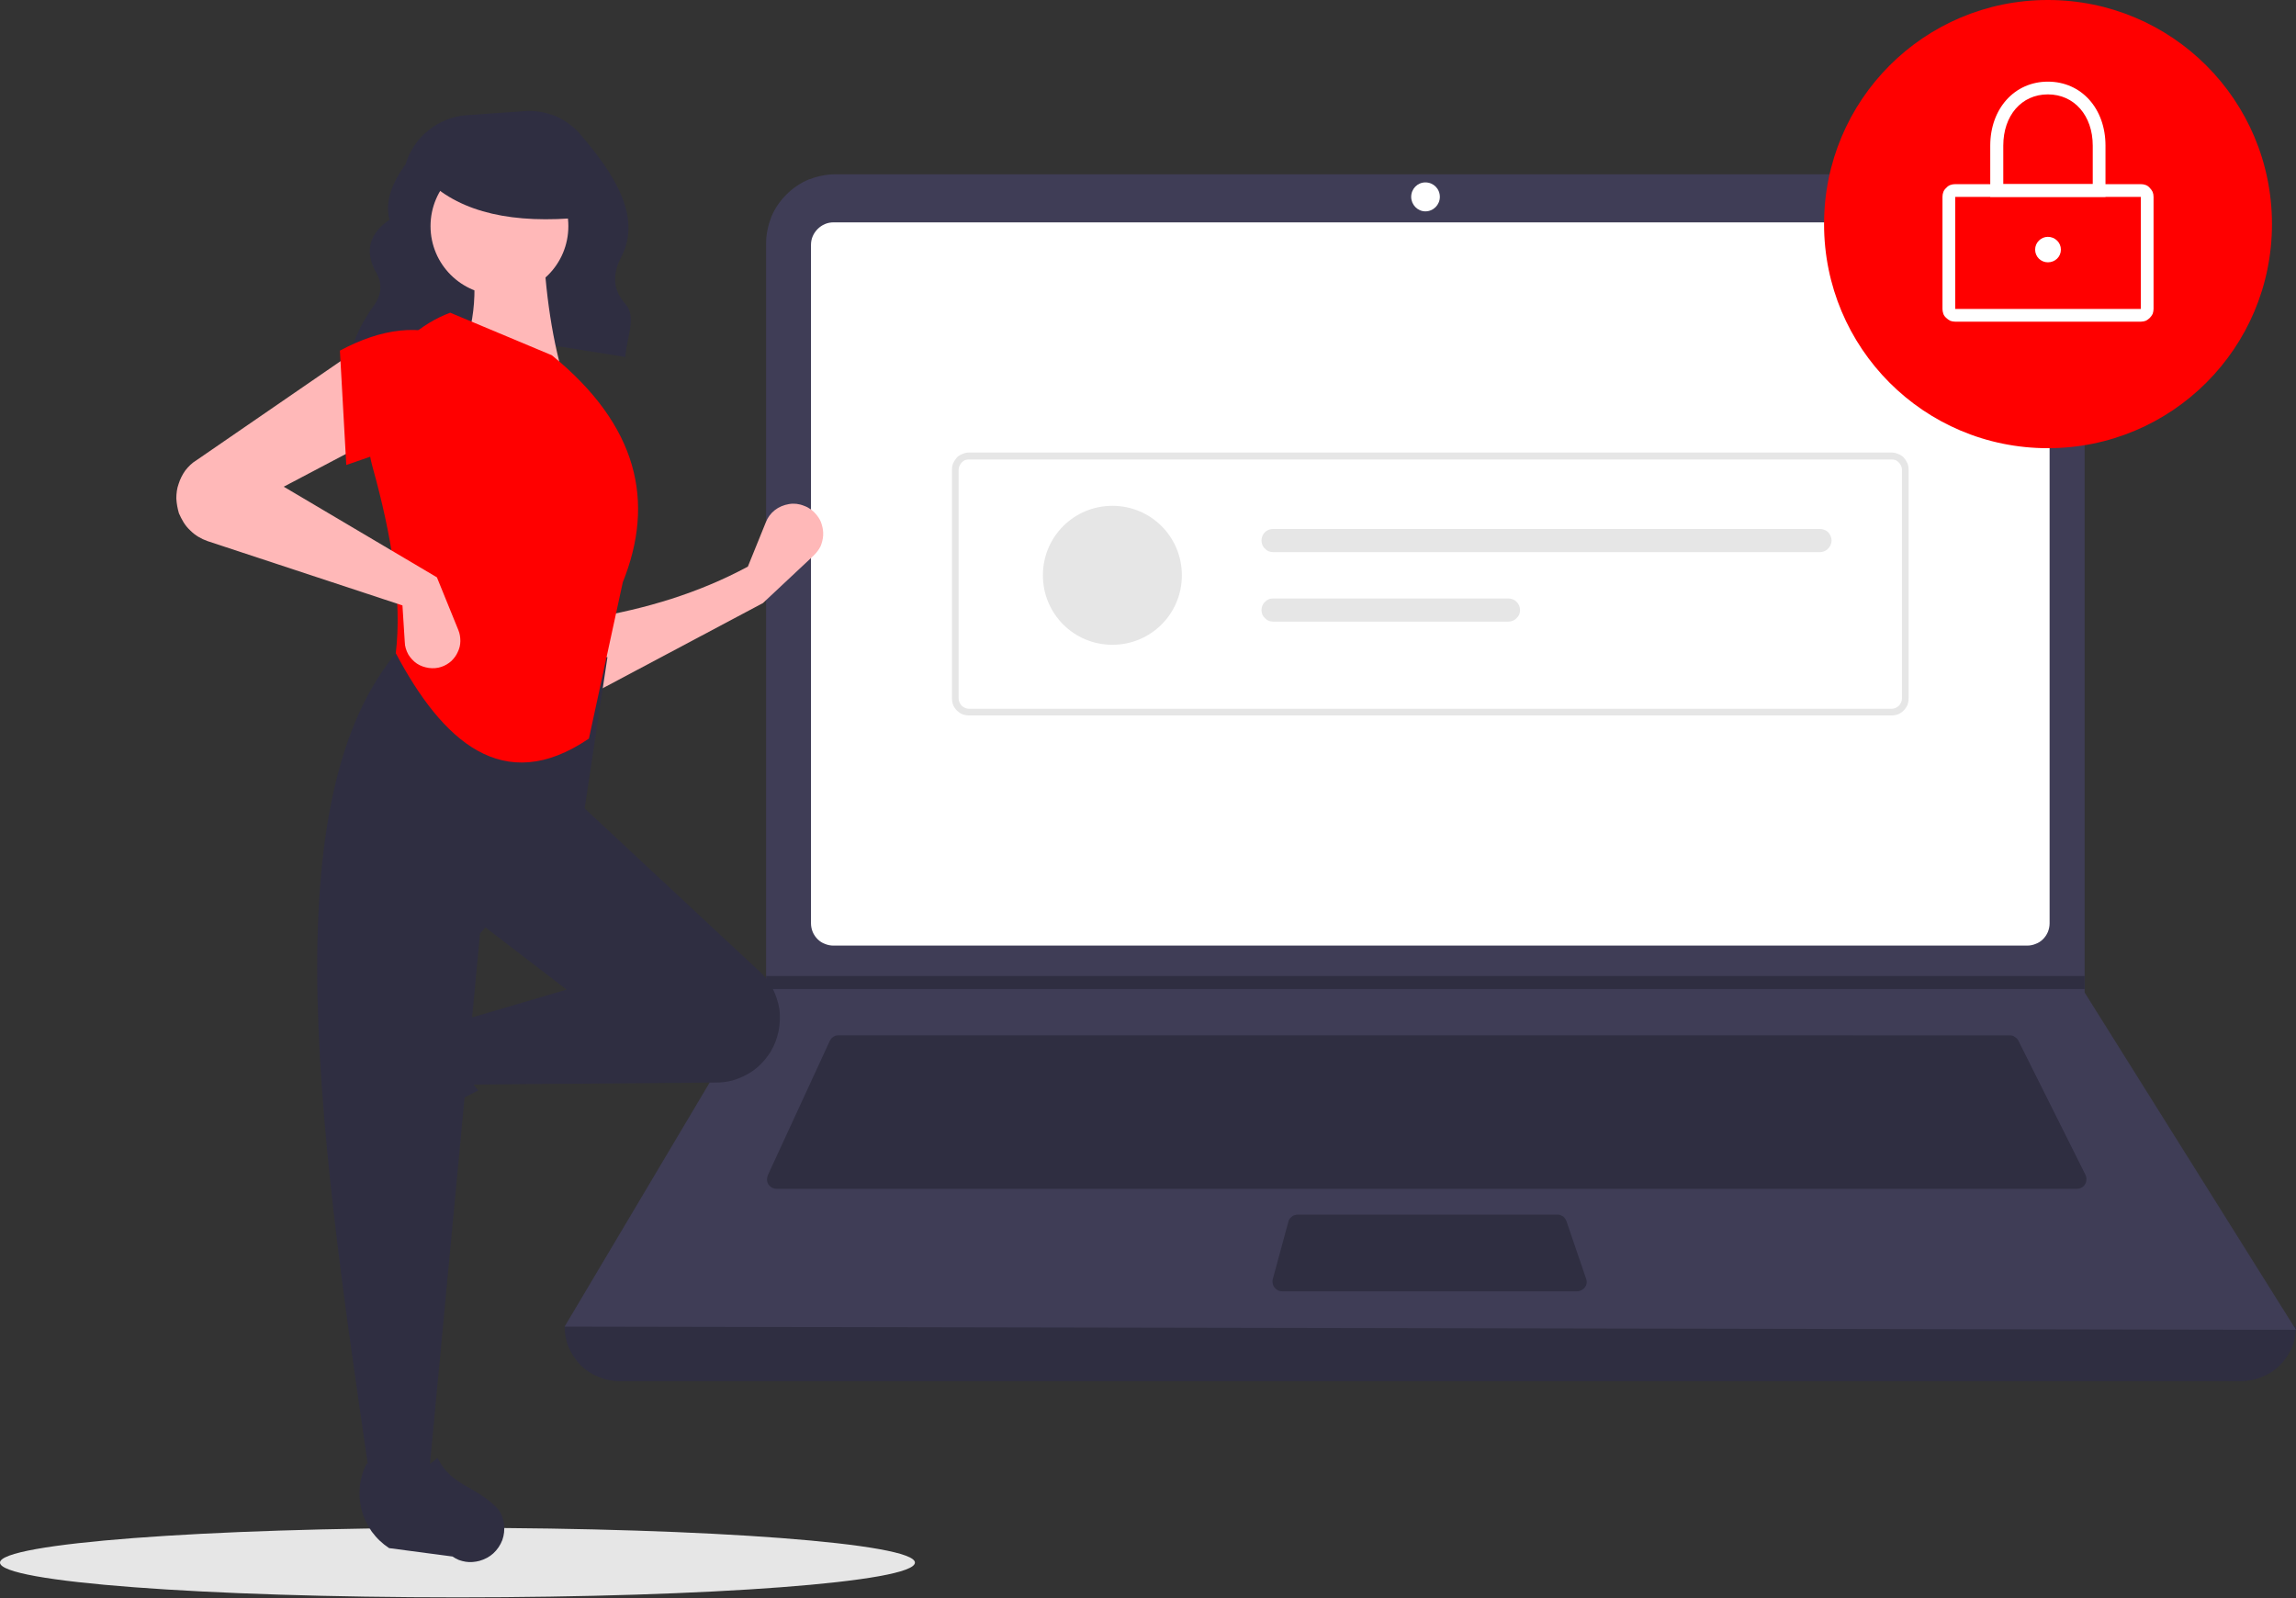 <svg version="1.2" xmlns="http://www.w3.org/2000/svg" viewBox="0 0 793 552" width="793" height="552">
	<rect x="0" y="0" width="793" height="552" fill="#333333" stroke="none"/>
	<title>undraw_secure_login_pdn4-svg</title>
	<style>
		.s0 { fill: #e6e6e6 } 
		.s1 { fill: #2f2e41 } 
		.s2 { fill: #3f3d56 } 
		.s3 { fill: #ffffff } 
		.s4 { fill: #ff0000 } 
		.s5 { fill: #ffb8b8 } 
	</style>
	<path id="Layer" class="s0" d="m158 551.7c-87.4 0-158-5.3-158-12 0-6.6 70.6-12 158-12 87.4 0 158 5.4 158 12 0 6.7-70.6 12-158 12z"/>
	<path id="Layer" class="s1" d="m120.8 122.4c27.5-11.7 61.7-4.3 95.2 0.9 0.3-6.3 4-13.8 0.1-18.2-4.8-5.3-4.4-10.8-1.5-16.4 7.4-14.2-3.2-29.4-13.9-42q-1.8-2.2-4-3.8-2.3-1.7-4.8-2.8-2.6-1-5.4-1.5-2.7-0.4-5.5-0.2l-19.8 1.4c-2.4 0.1-4.8 0.7-7 1.6-2.2 0.8-4.3 2.1-6.2 3.6-1.9 1.5-3.5 3.2-4.8 5.2-1.4 2-2.4 4.2-3.1 6.5-4.7 6.5-7.2 12.9-5.6 19.2-7.1 4.9-8.3 10.7-5.1 17.3q4 6.2-0.1 12.1-1.4 1.9-2.6 3.9-1.2 1.9-2.3 4-1 2.1-1.9 4.2-0.9 2.2-1.6 4.4z"/>
	<path id="Layer" class="s1" d="m774.2 477h-560.4c-2.5 0-4.9-0.5-7.2-1.5-2.3-0.9-4.4-2.3-6.1-4-1.7-1.8-3.1-3.9-4.1-6.1-0.9-2.3-1.4-4.8-1.4-7.2q304.7-35.4 598 0c0 2.4-0.5 4.9-1.4 7.2-1 2.2-2.4 4.3-4.1 6.1-1.7 1.7-3.8 3.1-6.1 4-2.3 1-4.7 1.5-7.2 1.5z"/>
	<path id="Layer" class="s2" d="m793 459.3l-598-1.1 69.3-116.6 0.3-0.6v-257c0-3.1 0.7-6.2 1.8-9.1 1.2-2.9 3-5.5 5.2-7.7 2.2-2.2 4.8-4 7.7-5.2 2.9-1.1 6-1.8 9.1-1.8h407.9c3.1 0 6.2 0.7 9.1 1.8 2.9 1.2 5.5 3 7.7 5.2 2.2 2.2 3.9 4.8 5.1 7.7 1.2 2.9 1.8 6 1.8 9.1v258.8z"/>
	<path id="Layer" class="s3" d="m287.9 76.8q-1.6 0-3 0.6-1.4 0.6-2.5 1.7-1.1 1.1-1.7 2.5-0.6 1.4-0.6 3v234.3q0 1.5 0.6 3 0.6 1.4 1.7 2.5 1.1 1.1 2.5 1.6 1.4 0.6 3 0.6h412.2q1.6 0 3-0.6 1.4-0.5 2.5-1.6 1.1-1.1 1.7-2.5 0.6-1.5 0.6-3v-234.3q0-1.6-0.6-3-0.6-1.4-1.7-2.5-1.1-1.1-2.5-1.7-1.4-0.6-3-0.6z"/>
	<path id="Layer" class="s1" d="m289.6 357.6q-0.5 0-1 0.1-0.4 0.2-0.8 0.4-0.4 0.3-0.7 0.6-0.3 0.4-0.5 0.8l-21.4 46.4q-0.3 0.8-0.3 1.7 0.1 0.8 0.5 1.5 0.5 0.7 1.2 1.1 0.8 0.4 1.6 0.4h449.1q0.9 0 1.6-0.4 0.8-0.4 1.2-1.1 0.5-0.8 0.5-1.6 0.1-0.9-0.3-1.7l-23.2-46.4q-0.2-0.4-0.5-0.7-0.4-0.4-0.8-0.6-0.3-0.3-0.8-0.4-0.4-0.1-0.9-0.1z"/>
	<path id="Layer" class="s3" d="m492.3 73c-2.7 0-4.9-2.3-4.9-5 0-2.8 2.2-5 4.9-5 2.8 0 5 2.2 5 5 0 2.7-2.2 5-5 5z"/>
	<path id="Layer" class="s1" d="m448.2 419.5q-0.5 0-1.1 0.2-0.5 0.1-0.9 0.5-0.4 0.3-0.8 0.8-0.3 0.4-0.4 0.9l-5.4 19.9q-0.2 0.8 0 1.5 0.1 0.8 0.6 1.4 0.5 0.6 1.2 1 0.7 0.3 1.4 0.3h101.9q0.8 0 1.5-0.4 0.7-0.3 1.2-1 0.5-0.6 0.6-1.4 0.1-0.8-0.2-1.6l-6.8-19.9q-0.2-0.5-0.5-0.9-0.3-0.4-0.7-0.7-0.5-0.3-1-0.5-0.5-0.1-1-0.1z"/>
	<path id="Layer" class="s1" d="m720 337.1v4.5h-455.7l0.3-0.6v-3.9h455.4z"/>
	<path id="Layer" class="s4" d="m707.3 154.8c-42.8 0-77.3-34.6-77.3-77.4 0-42.8 34.5-77.4 77.3-77.4 42.8 0 77.4 34.6 77.4 77.4 0 42.8-34.6 77.4-77.4 77.4z"/>
	<path id="Layer" fill-rule="evenodd" class="s3" d="m739.4 111.1h-64.1q-0.9 0-1.7-0.3-0.8-0.4-1.4-1-0.7-0.6-1-1.4-0.3-0.9-0.3-1.7v-38.7q0-0.9 0.3-1.7 0.3-0.8 1-1.4 0.6-0.7 1.4-1 0.8-0.3 1.7-0.3h64.1q0.9 0 1.7 0.3 0.8 0.3 1.4 1 0.6 0.6 1 1.4 0.3 0.8 0.3 1.7v38.7q0 0.8-0.3 1.7-0.4 0.8-1 1.4-0.6 0.6-1.4 1-0.8 0.3-1.7 0.3zm-64.1-43.1v38.7h64.1v-38.7z"/>
	<path id="Layer" fill-rule="evenodd" class="s3" d="m727.2 68h-39.8v-17.7c0-12.8 8.4-22.1 19.9-22.1 11.6 0 19.9 9.3 19.9 22.1zm-35.3-4.4h30.9v-13.3c0-10.4-6.4-17.7-15.5-17.7-9.1 0-15.4 7.3-15.4 17.7z"/>
	<path id="Layer" class="s3" d="m707.3 90.6c-2.4 0-4.4-1.9-4.4-4.4 0-2.4 2-4.4 4.4-4.4 2.5 0 4.5 2 4.5 4.4 0 2.5-2 4.4-4.5 4.4z"/>
	<path id="Layer" fill-rule="evenodd" class="s0" d="m653.3 247.1h-318.6q-1.2 0-2.3-0.4-1.1-0.5-1.9-1.3-0.8-0.8-1.3-1.9-0.4-1.1-0.4-2.3v-79q0-1.2 0.4-2.2 0.5-1.1 1.3-2 0.8-0.8 1.9-1.2 1.1-0.5 2.3-0.5h318.6q1.2 0 2.3 0.5 1.1 0.4 1.9 1.2 0.8 0.9 1.3 2 0.4 1 0.4 2.2v79q0 1.2-0.4 2.3-0.5 1.1-1.3 1.9-0.8 0.8-1.9 1.3-1.1 0.4-2.3 0.4zm-318.6-88.4q-0.7 0-1.4 0.2-0.6 0.3-1.1 0.8-0.5 0.5-0.8 1.2-0.3 0.6-0.3 1.3v79q0 0.8 0.3 1.4 0.3 0.7 0.8 1.2 0.5 0.4 1.1 0.7 0.7 0.3 1.4 0.3h318.6q0.7 0 1.4-0.3 0.6-0.3 1.1-0.7 0.5-0.5 0.8-1.2 0.3-0.6 0.3-1.4v-79q0-0.7-0.3-1.3-0.3-0.7-0.8-1.2-0.5-0.5-1.1-0.8-0.7-0.2-1.4-0.2z"/>
	<path id="Layer" class="s0" d="m384.2 222.7c-13.3 0-24-10.7-24-24 0-13.3 10.7-24 24-24 13.3 0 24 10.7 24 24 0 13.3-10.7 24-24 24z"/>
	<path id="Layer" class="s0" d="m439.7 182.7c-1.1 0-2.1 0.4-2.8 1.1-0.8 0.8-1.2 1.8-1.2 2.9 0 1 0.4 2.1 1.2 2.8 0.7 0.8 1.7 1.2 2.8 1.2h188.9c1 0 2-0.4 2.8-1.2 0.7-0.7 1.2-1.8 1.2-2.8 0-1.1-0.5-2.1-1.2-2.9-0.8-0.7-1.8-1.1-2.8-1.1z"/>
	<path id="Layer" class="s0" d="m439.7 206.7c-1.1 0-2.1 0.4-2.8 1.2-0.8 0.7-1.2 1.8-1.2 2.8 0 1.1 0.4 2.1 1.2 2.8 0.7 0.8 1.7 1.2 2.8 1.2h81.3c1 0 2.1-0.4 2.8-1.2 0.8-0.7 1.2-1.7 1.2-2.8 0-1-0.4-2.1-1.2-2.8-0.7-0.8-1.8-1.2-2.8-1.2z"/>
	<path id="Layer" class="s5" d="m263.5 208.3l-58.9 31.3-0.7-26.1c19.2-3.2 37.5-8.7 54.4-17.8l6.2-15.3c0.6-1.6 1.7-3.1 3.1-4.2 1.4-1.1 3.1-1.8 4.9-2.1 1.7-0.3 3.5-0.1 5.2 0.6 1.7 0.6 3.2 1.7 4.3 3.1 0.8 1 1.5 2.1 1.8 3.3 0.4 1.3 0.6 2.6 0.5 3.9-0.1 1.3-0.4 2.5-0.9 3.7-0.6 1.2-1.4 2.2-2.3 3.1z"/>
	<path id="Layer" class="s1" d="m119.6 389.1q-0.3-1.1-0.4-2.4-0.1-1.2 0.1-2.4 0.2-1.2 0.7-2.4 0.4-1.1 1.1-2.1l12.9-19.9c1.5-2.3 3.5-4.3 5.7-6 2.3-1.6 4.8-2.8 7.5-3.5 2.7-0.7 5.5-0.9 8.2-0.6 2.8 0.3 5.5 1.1 7.9 2.4-5.4 9.2-4.6 17.3 1.9 24.4q-3.8 1.9-7.5 4-3.6 2.1-7.1 4.5-3.5 2.4-6.9 5-3.3 2.7-6.4 5.6c-1.5 1-3.3 1.6-5.1 1.9-1.9 0.2-3.7 0-5.4-0.7-1.8-0.6-3.3-1.6-4.6-3-1.2-1.4-2.1-3-2.6-4.8z"/>
	<path id="Layer" class="s1" d="m266.2 363.2q-1.5 2.4-3.5 4.4-2 2-4.5 3.4-2.5 1.4-5.3 2.2-2.7 0.7-5.6 0.7l-85.9 0.7-3.8-21.6 38.1-11.2-32.1-24.6 35.1-41 63.6 59.3c1.9 1.7 3.4 3.7 4.6 6 1.1 2.2 1.9 4.6 2.3 7.1 0.3 2.5 0.2 5.1-0.3 7.6-0.5 2.4-1.4 4.8-2.7 7z"/>
	<path id="Layer" class="s1" d="m148 511h-20.2c-18.1-123.9-36.5-248.1 17.9-294.5l64.1 10.5-8.2 54.4-35.8 41z"/>
	<path id="Layer" class="s1" d="m165.6 539.1q-1.1 0.3-2.4 0.4-1.2 0.1-2.4-0.1-1.2-0.2-2.3-0.6-1.2-0.5-2.2-1.2l-21.9-2.9c-2.3-1.5-4.3-3.4-6-5.7-1.6-2.3-2.8-4.8-3.5-7.5-0.7-2.7-0.9-5.5-0.6-8.2 0.3-2.8 1.1-5.5 2.4-7.9 9.2 5.4 17.4 4.6 24.4-1.9 5 10.1 13.2 9.4 21.1 17.9 1 1.5 1.7 3.3 1.9 5.1 0.2 1.9 0 3.7-0.6 5.4-0.7 1.8-1.7 3.3-3.1 4.6-1.3 1.2-3 2.1-4.8 2.6z"/>
	<path id="Layer" class="s5" d="m195.7 133.8l-37.3-9c6.2-12.7 6.7-26.8 3.7-41.7l25.4-0.8c0.8 18.6 3.2 36 8.2 51.5z"/>
	<path id="Layer" class="s4" d="m203.4 255.1c-29.7 20.2-50.7 0.7-66.7-29.5 2.2-18.5-1.4-40.6-8.1-64.6-1.4-5.2-1.9-10.7-1.4-16.1 0.5-5.5 2.1-10.7 4.5-15.6 2.5-4.9 5.9-9.2 9.9-12.9 4.1-3.6 8.8-6.5 13.9-8.4l35.1 14.7c29.8 24.3 35.7 50.6 24.5 78.4z"/>
	<path id="Layer" class="s5" d="m127.8 152.4l-29.8 15.7 52.9 31.3 7.4 18.2c0.5 1.2 0.7 2.5 0.7 3.8 0 1.3-0.3 2.6-0.9 3.8-0.5 1.2-1.3 2.2-2.2 3.1-1 0.9-2.2 1.6-3.4 2-1.4 0.5-2.9 0.6-4.4 0.4-1.4-0.2-2.9-0.7-4.1-1.5-1.2-0.8-2.3-2-3-3.2-0.7-1.3-1.2-2.8-1.2-4.3l-0.8-12.6-67.3-22.2q-1.7-0.6-3.2-1.5-1.5-0.9-2.8-2.2-1.3-1.2-2.3-2.8-0.9-1.5-1.6-3.1c-0.5-1.7-0.8-3.4-0.9-5.1 0-1.7 0.2-3.5 0.8-5.1 0.5-1.6 1.3-3.2 2.3-4.6 1.1-1.4 2.3-2.6 3.8-3.5l54.1-37.2z"/>
	<path id="Layer" class="s4" d="m157.6 155.4c-12.4-5.5-23.7 0.5-38 5.2l-2.2-39.5c14.2-7.6 27.7-9.6 40.2-3.7z"/>
	<path id="Layer" class="s5" d="m172.5 101.9c-13.1 0-23.8-10.6-23.8-23.8 0-13.2 10.7-23.8 23.8-23.8 13.2 0 23.8 10.6 23.8 23.8 0 13.2-10.6 23.8-23.8 23.8z"/>
	<path id="Layer" class="s1" d="m201 75.1c-23.6 2.3-41.5-1.6-53-12.5v-8.9h51z"/>
</svg>